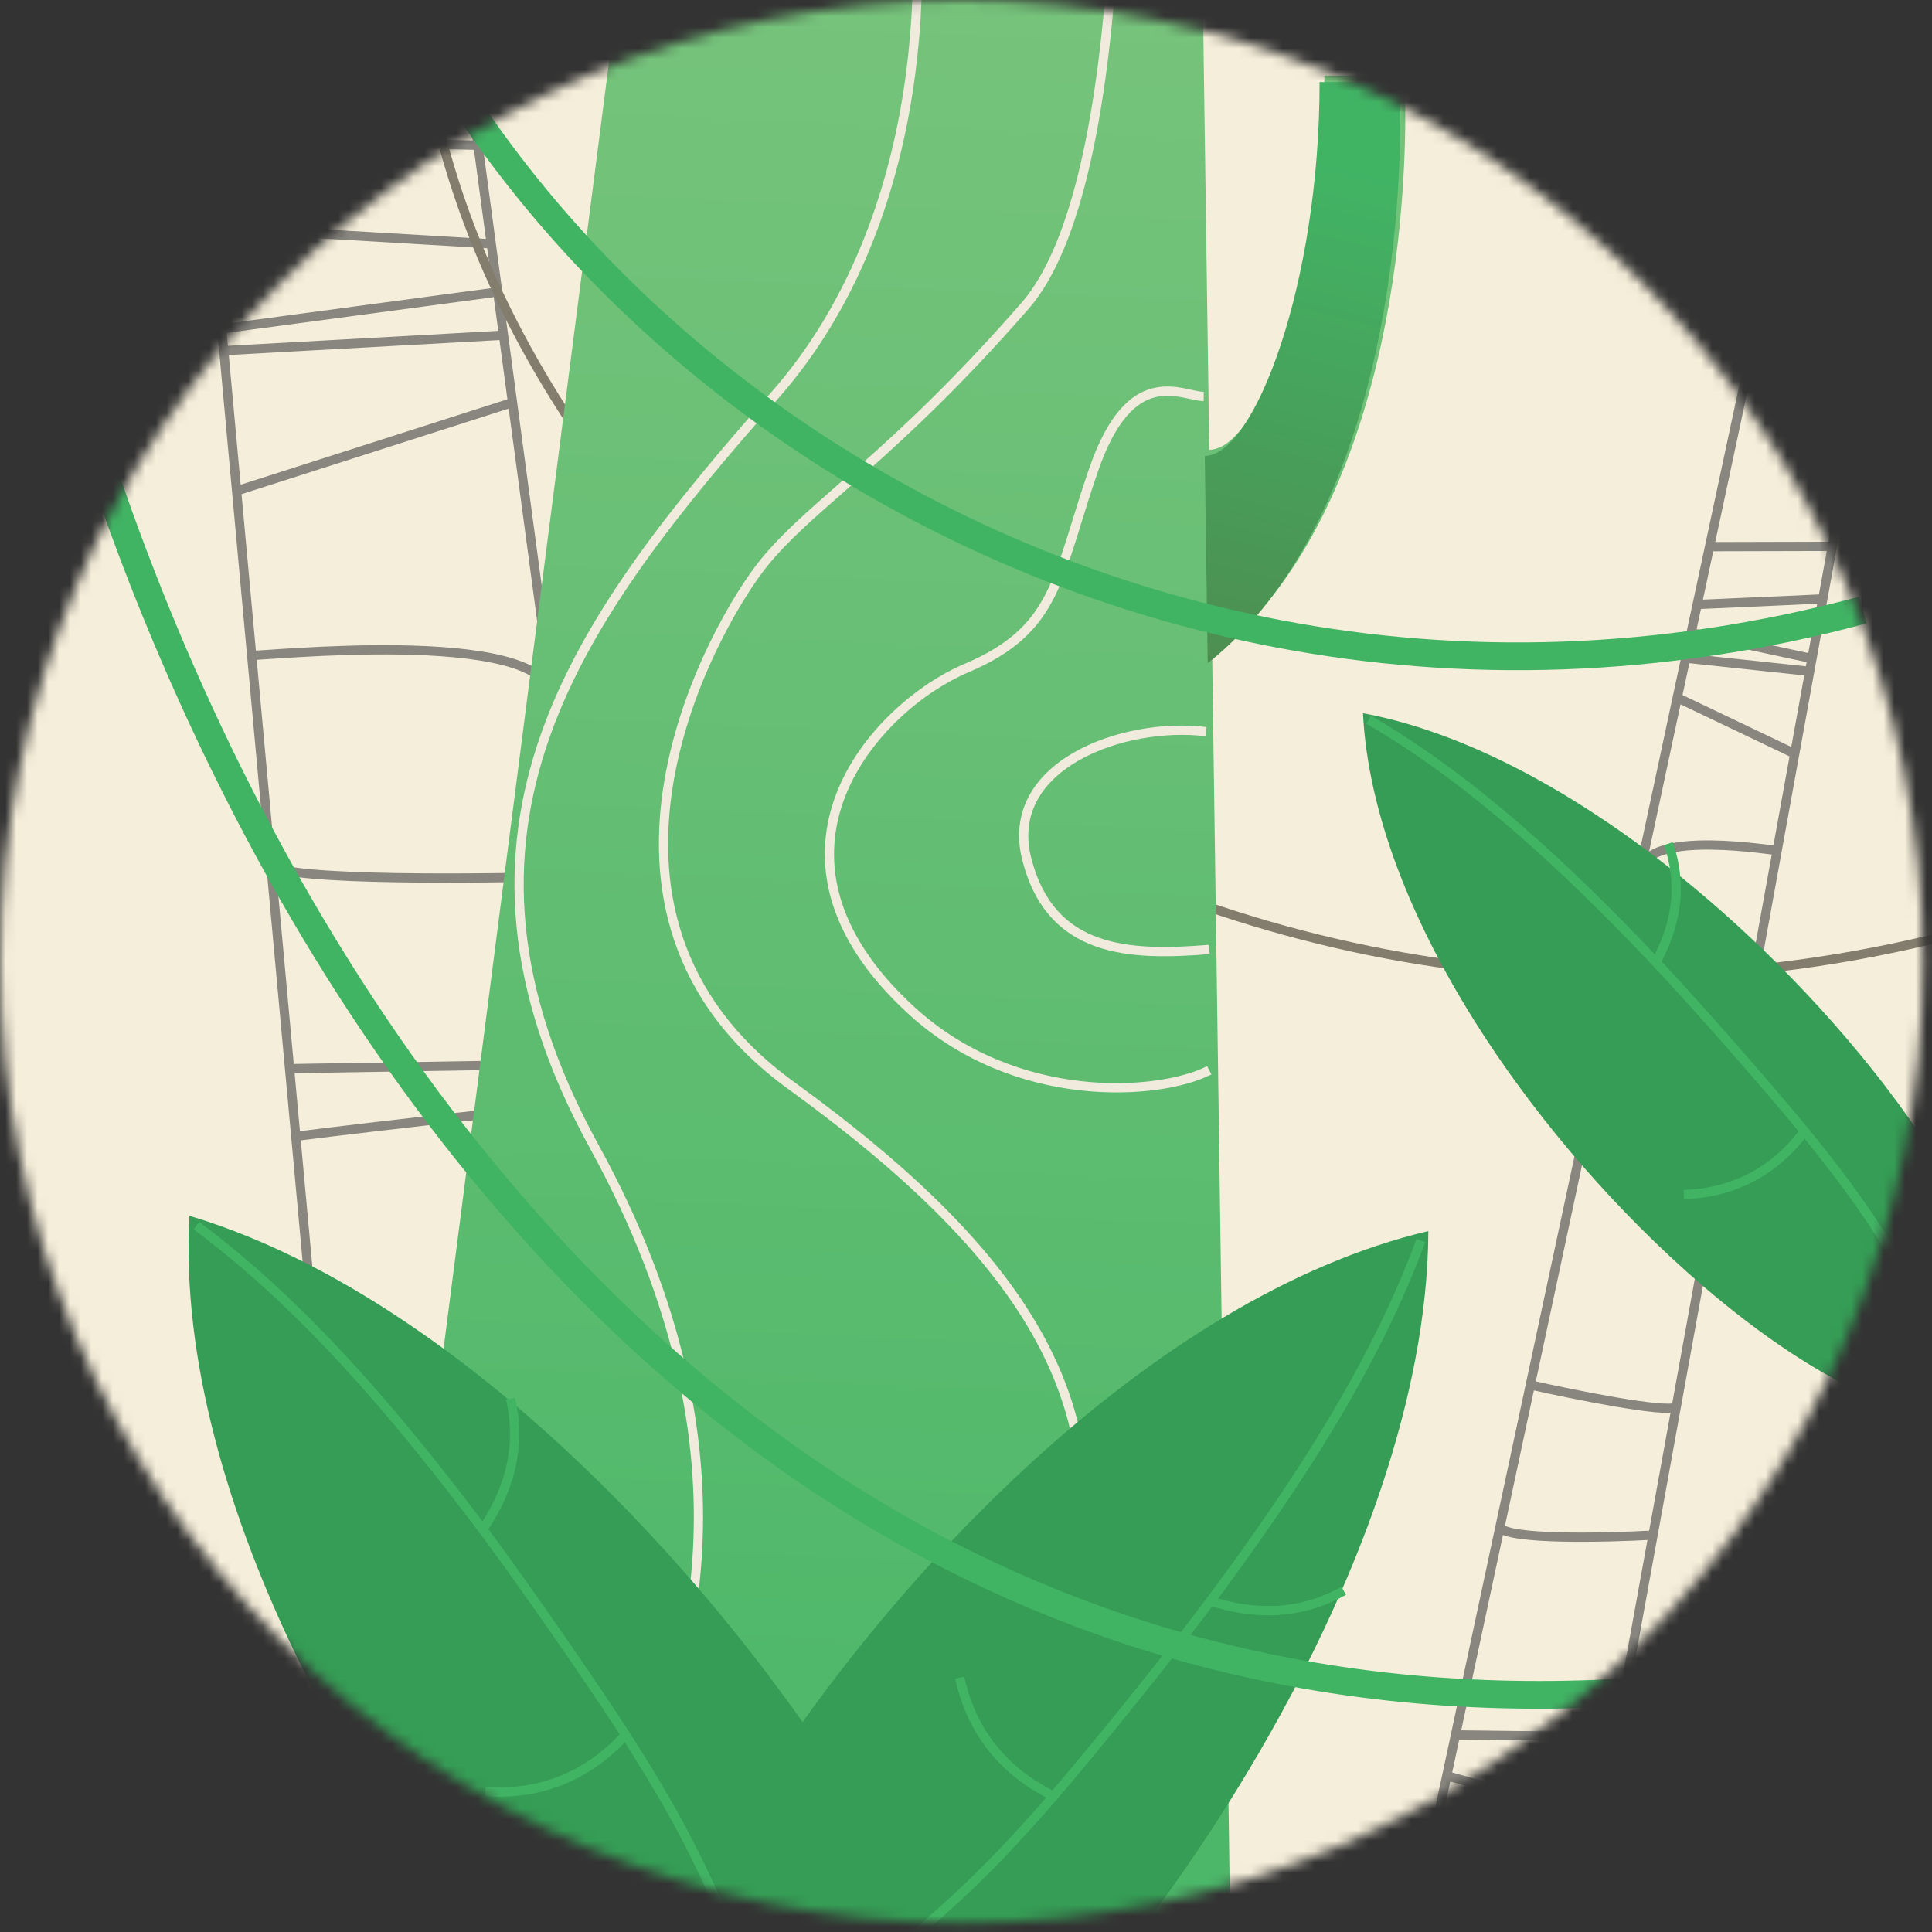 <svg width="180" height="180" viewBox="0 0 180 180" fill="none" xmlns="http://www.w3.org/2000/svg">
<rect x="0" y="0" width="180" height="180" fill="#333333" stroke="none"/>
<mask id="mask0_2116_3807" style="mask-type:alpha" maskUnits="userSpaceOnUse" x="0" y="0" width="180" height="180">
<circle cx="89.585" cy="89.585" r="89.585" fill="#F5EEDA"/>
</mask>
<g mask="url(#mask0_2116_3807)">
<rect y="-3.446" width="198.983" height="202.428" fill="#F5EEDA"/>
<g style="mix-blend-mode:multiply">
<path d="M35.862 -51.187L34.121 -64.177L11.409 -70.252L13.721 -45.028M35.862 -51.187L13.721 -45.028M35.862 -51.187L37.033 -42.453M13.721 -45.028L14.072 -41.199M14.072 -41.199L37.033 -42.453M14.072 -41.199L15.105 -29.938M37.033 -42.453L38.204 -33.718M38.204 -33.718L15.105 -29.938M38.204 -33.718L40.875 -13.786M15.105 -29.938L16.88 -10.57M16.88 -10.57L40.875 -13.786M16.88 -10.57L19.028 12.853M40.875 -13.786L44.537 13.538M44.537 13.538L19.028 12.853M44.537 13.538L45.768 22.72M19.028 12.853L19.792 21.186M19.792 21.186L45.768 22.72M19.792 21.186L20.659 30.645M45.768 22.72L46.368 27.199M46.368 27.199L20.659 30.645M46.368 27.199L46.909 31.231M20.659 30.645L20.845 32.672M20.845 32.672L46.909 31.231M20.845 32.672L22.043 45.735M46.909 31.231L47.749 37.502M47.749 37.502L22.043 45.735M47.749 37.502L51.411 64.825M22.043 45.735L23.447 61.05M23.447 61.05C24.114 61.188 50.541 58.33 51.411 64.825M23.447 61.05L25.243 80.643M51.411 64.825L53.663 81.622M53.663 81.622C44.855 81.891 26.841 82.071 25.243 80.643M53.663 81.622L56.004 99.091M25.243 80.643L26.977 99.562M56.004 99.091L26.977 99.562M56.004 99.091L56.514 102.899M26.977 99.562L27.556 105.868M27.556 105.868C35.678 104.855 52.84 102.844 56.514 102.899M27.556 105.868L31.541 149.335M56.514 102.899L62.367 146.571M62.367 146.571C53.119 147.887 34.007 150.281 31.541 149.335M62.367 146.571L65.399 169.191M31.541 149.335L33.399 169.604M33.399 169.604C43.155 170.273 63.214 171.126 65.399 169.191M33.399 169.604L36.331 201.585M65.399 169.191L69.812 202.114M36.331 201.585L69.812 202.114M36.331 201.585L37.508 214.423M69.812 202.114L70.682 208.609M70.682 208.609L37.508 214.423M70.682 208.609L73.924 232.796M37.508 214.423L39.16 232.44M39.16 232.44C48.247 234.794 67.921 238.161 73.924 232.796M39.16 232.44L41.493 257.89M73.924 232.796L81.008 285.651L44.487 290.546L41.493 257.89M77.336 254.454C66.575 258.48 44.341 264.804 41.493 257.89" stroke="#88867F" stroke-width="0.861"/>
</g>
<g style="mix-blend-mode:multiply">
<path d="M167.397 12.932L169.027 5.306L179.574 2.061L176.885 16.885M167.397 12.932L176.885 16.885M167.397 12.932L166.301 18.06M176.885 16.885L176.477 19.135M176.477 19.135L166.301 18.06M176.477 19.135L175.277 25.753M166.301 18.06L165.205 23.187M165.205 23.187L175.277 25.753M165.205 23.187L162.703 34.889M175.277 25.753L173.213 37.136M173.213 37.136L162.703 34.889M173.213 37.136L170.716 50.901M162.703 34.889L159.274 50.93M159.274 50.93L170.716 50.901M159.274 50.93L158.121 56.32M170.716 50.901L169.828 55.798M169.828 55.798L158.121 56.32M169.828 55.798L168.82 61.357M158.121 56.32L157.559 58.95M157.559 58.95L168.82 61.357M157.559 58.95L157.053 61.317M168.82 61.357L168.604 62.549M168.604 62.549L157.053 61.317M168.604 62.549L167.211 70.225M157.053 61.317L156.266 64.998M156.266 64.998L167.211 70.225M156.266 64.998L152.837 81.039M167.211 70.225L165.579 79.226M165.579 79.226C165.272 79.297 153.652 77.226 152.837 81.039M165.579 79.226L163.491 90.741M152.837 81.039L150.729 90.9M150.729 90.9C154.646 91.187 162.683 91.558 163.491 90.741M150.729 90.9L148.536 101.155M163.491 90.741L161.474 101.859M148.536 101.155L161.474 101.859M148.536 101.155L148.058 103.39M161.474 101.859L160.802 105.565M160.802 105.565C157.24 104.849 149.704 103.412 148.058 103.39M160.802 105.565L156.169 131.11M148.058 103.39L142.577 129.029M142.577 129.029C146.623 129.94 155.005 131.631 156.169 131.11M142.577 129.029L139.738 142.309M156.169 131.11L154.009 143.022M154.009 143.022C149.606 143.272 140.588 143.48 139.738 142.309M154.009 143.022L150.6 161.817M139.738 142.309L135.606 161.636M150.6 161.817L135.606 161.636M150.6 161.817L149.232 169.361M135.606 161.636L134.791 165.449M134.791 165.449L149.232 169.361M134.791 165.449L131.755 179.649M149.232 169.361L147.311 179.95M147.311 179.95C143.097 181.203 134.086 182.897 131.755 179.649M147.311 179.95L144.599 194.906M131.755 179.649L125.122 210.678L141.118 214.098L144.599 194.906M128.81 192.356C133.354 194.885 142.872 198.937 144.599 194.906" stroke="#88867F" stroke-width="0.861"/>
</g>
<path d="M38.829 -2.068C41.22 51.054 107.433 107.093 183.475 86.635" stroke="#837D6D" stroke-width="0.861"/>
<path d="M112.663 41.905L111.951 -8.165H85.242H58.532C51.657 45.341 40.719 130.418 32.818 191.797C27.274 234.871 23.224 266.274 23.124 266.901L54.259 268.177L115.919 270.704L113.47 98.629L112.938 61.236C128.129 49.194 131.433 23.155 130.876 7.046H123.397C123.397 25.902 117.292 41.905 112.663 41.905Z" fill="url(#paint0_linear_2116_3807)"/>
<path d="M122.944 7.647C122.944 26.487 116.86 42.477 112.246 42.477L112.52 61.792C127.659 49.76 130.952 23.743 130.397 7.647H122.944Z" fill="url(#paint1_linear_2116_3807)"/>
<path fill-rule="evenodd" clip-rule="evenodd" d="M102.846 -42.143C103.612 -32.746 104.142 -17.941 103.247 -4.075C102.8 2.859 101.997 9.546 100.692 15.2C99.385 20.867 97.586 25.44 95.183 28.196C89.016 35.269 84.092 39.837 80.138 43.339C79.425 43.971 78.742 44.569 78.087 45.142C75.124 47.736 72.749 49.816 70.854 52.142C68.534 54.992 63.52 63.17 61.902 72.7C60.278 82.259 62.071 93.218 73.441 101.465C84.623 109.576 92.737 117.428 97.023 125.912C101.296 134.368 101.788 143.493 97.634 154.218C93.975 163.667 86.88 171.887 79.824 180.062L79.824 180.062L79.823 180.063L79.823 180.063C78.859 181.18 77.895 182.297 76.941 183.415C69.04 192.68 61.793 202.101 60.601 213.296C59.414 224.442 62.869 238.242 66.56 249.405C68.409 254.995 70.322 259.941 71.757 263.583C71.935 264.037 72.107 264.471 72.269 264.882L72.269 264.883C72.76 266.124 73.171 267.167 73.478 267.982C73.683 268.525 73.838 268.958 73.937 269.277C73.987 269.437 74.02 269.56 74.039 269.649C74.046 269.682 74.05 269.706 74.052 269.722C74.054 269.74 74.055 269.747 74.055 269.747C74.055 269.747 74.056 269.74 74.058 269.727L74.906 269.879C74.928 269.743 74.902 269.593 74.879 269.483C74.852 269.355 74.809 269.203 74.756 269.031C74.649 268.687 74.487 268.234 74.281 267.687C73.972 266.866 73.557 265.816 73.067 264.574L73.064 264.568L72.841 264.004C72.748 263.767 72.652 263.525 72.554 263.276C71.122 259.638 69.215 254.711 67.375 249.144C63.688 237.994 60.289 224.348 61.455 213.402C62.616 202.504 69.68 193.267 77.597 183.984C78.546 182.871 79.508 181.757 80.473 180.64L80.473 180.639C87.518 172.48 94.718 164.14 98.435 154.543C102.667 143.616 102.185 134.232 97.788 125.531C93.405 116.856 85.152 108.903 73.936 100.767C62.907 92.767 61.165 82.184 62.748 72.859C64.337 63.505 69.273 55.459 71.522 52.696C73.368 50.43 75.677 48.408 78.637 45.816C79.295 45.239 79.986 44.634 80.712 43.992C84.683 40.474 89.635 35.88 95.833 28.771C98.377 25.854 100.214 21.111 101.529 15.408C102.848 9.692 103.655 2.954 104.105 -4.005C105.003 -17.923 104.47 -32.772 103.702 -42.199L102.846 -42.143ZM84.06 -14.592C85.055 -9.528 85.644 -0.869 84.158 8.595C82.673 18.058 79.12 28.294 71.859 36.548C62.701 46.959 54.376 57.108 50.398 68.388C46.407 79.704 46.803 92.123 54.992 107.035C63.088 121.774 65.1 134.321 64.561 144.393C64.021 154.47 60.926 162.095 58.764 166.997C57.297 170.324 54.597 174.889 51.361 180.36L51.361 180.36C49.841 182.931 48.203 185.701 46.519 188.636C41.266 197.791 35.599 208.505 31.813 219.606C28.769 228.53 28.126 239.654 28.547 249.906C28.969 260.165 30.458 269.593 31.705 275.148L32.543 274.971C31.306 269.465 29.825 260.089 29.405 249.885C28.986 239.674 29.632 228.675 32.626 219.899C36.385 208.876 42.019 198.219 47.264 189.077C48.924 186.184 50.548 183.437 52.062 180.877L52.063 180.876L52.064 180.875C55.318 175.372 58.062 170.733 59.55 167.358C61.726 162.425 64.87 154.686 65.418 144.454C65.966 134.216 63.915 121.507 55.743 106.627C47.664 91.918 47.305 79.757 51.208 68.689C55.124 57.585 63.339 47.547 72.506 37.126C79.905 28.715 83.505 18.311 85.007 8.743C86.508 -0.823 85.916 -9.585 84.903 -14.746L84.06 -14.592ZM112.152 36.509C111.928 36.503 111.656 36.455 111.318 36.385C111.224 36.365 111.124 36.343 111.021 36.321L111.02 36.321C110.766 36.266 110.487 36.205 110.2 36.153C109.382 36.006 108.42 35.916 107.401 36.171C105.329 36.69 103.222 38.58 101.479 43.634C100.854 45.444 100.345 47.091 99.884 48.584L99.883 48.585C99.706 49.158 99.536 49.709 99.369 50.237C98.764 52.151 98.2 53.779 97.484 55.203C96.071 58.017 94.055 60.069 89.876 61.842C85.535 63.684 80.185 68.09 77.929 73.919C76.797 76.844 76.445 80.13 77.397 83.619C78.349 87.105 80.595 90.759 84.605 94.439C89.548 98.976 95.418 100.998 100.634 101.586C105.836 102.173 110.438 101.339 112.864 100.102L112.465 99.33C110.228 100.471 105.804 101.302 100.716 100.728C95.641 100.156 89.956 98.192 85.178 93.805C81.261 90.211 79.124 86.694 78.225 83.403C77.327 80.115 77.657 77.018 78.731 74.243C80.886 68.673 86.041 64.413 90.221 62.639C94.561 60.797 96.739 58.616 98.252 55.603C99 54.114 99.582 52.43 100.188 50.511C100.358 49.973 100.53 49.417 100.708 48.84L100.708 48.84C101.169 47.351 101.671 45.725 102.291 43.929C103.995 38.988 105.956 37.427 107.622 37.01C108.472 36.797 109.296 36.866 110.063 37.004C110.334 37.052 110.588 37.108 110.836 37.161C110.944 37.185 111.05 37.208 111.156 37.23C111.495 37.301 111.834 37.364 112.142 37.373L112.152 36.509ZM112.409 67.738C108.491 67.253 103.662 68.046 100.079 70.092C98.284 71.116 96.779 72.469 95.871 74.157C94.957 75.855 94.663 77.865 95.25 80.159C96.407 84.679 98.903 87.047 102.087 88.177C105.225 89.29 108.997 89.189 112.706 88.891L112.623 88.029C108.911 88.328 105.306 88.408 102.361 87.363C99.462 86.334 97.169 84.202 96.082 79.956C95.547 77.867 95.819 76.08 96.628 74.578C97.441 73.067 98.812 71.816 100.513 70.845C103.922 68.898 108.564 68.13 112.318 68.596L112.409 67.738ZM25.955 542.159L25.588 541.45L25.197 542.146C22.002 547.834 19.839 555.48 18.527 563.763C17.618 569.506 17.115 575.568 16.965 581.52C15.84 579.732 14.656 577.998 13.421 576.347C9.42 571 4.87 566.507 0.057 563.912L-0.485 563.62L-0.566 564.255C-1.501 571.581 0.091 580.547 2.971 589.179C-4.598 584.243 -12.838 580.681 -20.101 580.433L-20.688 580.413L-20.51 581.003C-17.284 591.729 -7.228 603.259 2.894 611.267C7.963 615.277 13.078 618.428 17.405 620.163C19.568 621.03 21.553 621.552 23.248 621.64C23.862 621.671 24.445 621.647 24.987 621.558L25.002 621.56C25.151 621.627 25.303 621.681 25.458 621.724L25.57 621.755L25.683 621.725C25.807 621.692 25.929 621.652 26.049 621.604C26.121 621.599 26.194 621.591 26.266 621.582C26.763 621.651 27.291 621.668 27.846 621.639C29.541 621.552 31.526 621.03 33.689 620.163C38.017 618.428 43.132 615.277 48.2 611.267C58.323 603.259 68.378 591.729 71.605 581.003L71.782 580.413L71.196 580.433C64.024 580.678 55.9 584.153 48.41 588.993C51.317 580.32 52.93 571.301 51.991 563.938L51.91 563.303L51.368 563.595C46.555 566.19 42.004 570.683 38.004 576.03C36.582 577.93 35.228 579.942 33.954 582.018C33.52 567.412 31.049 552.004 25.955 542.159ZM47.242 589.763C50.261 581.104 52.005 572.056 51.227 564.678C46.756 567.237 42.485 571.49 38.679 576.577C37.018 578.796 35.449 581.171 33.993 583.626C34.032 585.602 34.033 587.558 33.999 589.479C33.924 593.674 33.678 597.709 33.276 601.42C34.671 599.977 36.174 598.535 37.761 597.122C40.676 594.525 43.886 592.014 47.242 589.763ZM33.113 602.83C34.696 601.145 36.438 599.45 38.299 597.792C40.922 595.456 43.774 593.2 46.748 591.145C45.448 594.696 43.942 598.163 42.319 601.4C39.38 607.259 36.071 612.333 32.929 615.771C31.358 617.49 29.842 618.785 28.449 619.567C28.421 619.583 28.392 619.599 28.364 619.615C28.641 619.229 28.906 618.8 29.158 618.335C30.131 616.539 30.966 614.11 31.655 611.227C32.248 608.746 32.737 605.913 33.113 602.83ZM32.291 602.458C32.766 598.476 33.055 594.071 33.138 589.464C33.164 588.017 33.169 586.551 33.154 585.073C31.478 588.024 29.969 591.068 28.663 594.081C27.695 596.316 26.839 598.53 26.111 600.675C26.918 603.049 27.573 605.345 28.055 607.494C29.283 605.852 30.708 604.159 32.291 602.458ZM28.292 608.605C29.392 607.088 30.673 605.516 32.104 603.927C31.755 606.517 31.324 608.905 30.817 611.026C30.269 613.322 29.634 615.293 28.925 616.863C29.109 615.183 29.021 613.179 28.701 610.958C28.592 610.2 28.455 609.414 28.292 608.605ZM27.383 608.415C26.964 606.416 26.384 604.271 25.661 602.039C24.913 604.385 24.325 606.631 23.918 608.708C24.251 609.185 24.567 609.657 24.863 610.122C25.104 610.499 25.332 610.873 25.547 611.242C25.762 610.873 25.991 610.499 26.231 610.122C26.588 609.562 26.973 608.992 27.383 608.415ZM26.03 612.102C26.304 611.614 26.603 611.116 26.927 610.607C27.145 610.266 27.373 609.921 27.611 609.572C27.707 610.096 27.791 610.609 27.863 611.108C28.206 613.489 28.269 615.562 28.029 617.214C28.003 617.39 27.974 617.561 27.942 617.726C27.899 617.117 27.778 616.475 27.59 615.809C27.266 614.658 26.735 613.412 26.03 612.102ZM25.065 612.102C24.791 611.614 24.491 611.116 24.167 610.607C24.017 610.371 23.862 610.134 23.701 609.894C23.651 610.198 23.604 610.497 23.561 610.791C23.248 612.966 23.169 614.885 23.34 616.46C23.387 616.246 23.442 616.029 23.504 615.809C23.828 614.658 24.359 613.412 25.065 612.102ZM24.087 619.251C23.883 618.381 23.954 617.309 24.309 616.05C24.573 615.112 24.991 614.089 25.547 613C26.104 614.089 26.521 615.112 26.785 616.051C27.225 617.612 27.229 618.887 26.811 619.844C26.53 620.082 26.204 620.274 25.833 620.421C25.607 620.43 25.388 620.419 25.177 620.386C25.014 620.317 24.86 620.239 24.714 620.152C24.478 619.904 24.269 619.603 24.087 619.251ZM28.068 620.742C28.333 620.624 28.6 620.489 28.868 620.339C30.364 619.498 31.947 618.136 33.551 616.38C36.762 612.868 40.112 607.721 43.072 601.818C44.879 598.216 46.547 594.32 47.951 590.329C55.393 585.378 63.494 581.764 70.618 581.343C67.281 591.64 57.579 602.749 47.7 610.565C42.672 614.542 37.628 617.643 33.398 619.339C31.395 620.142 29.591 620.623 28.068 620.742ZM-19.523 581.343C-12.309 581.77 -4.091 585.472 3.429 590.52C4.843 594.556 6.527 598.496 8.352 602.135C11.313 608.039 14.663 613.185 17.873 616.698C19.477 618.453 21.061 619.815 22.557 620.656C22.586 620.673 22.616 620.689 22.645 620.705C21.206 620.542 19.535 620.076 17.696 619.339C13.466 617.643 8.422 614.542 3.394 610.565C-6.485 602.749 -16.187 591.64 -19.523 581.343ZM25.206 600.677C24.375 603.156 23.713 605.544 23.241 607.765C21.97 606.041 20.477 604.257 18.81 602.465C18.288 598.435 17.95 593.975 17.828 589.312C17.787 587.739 17.771 586.144 17.779 584.536C19.652 587.751 21.329 591.094 22.761 594.399C23.682 596.523 24.501 598.631 25.206 600.677ZM23.014 608.9C21.874 607.3 20.528 605.637 19.014 603.954C19.384 606.509 19.832 608.868 20.348 610.968C21.019 613.697 21.802 615.971 22.673 617.663C22.629 617.45 22.591 617.23 22.558 617.005C22.301 615.236 22.374 613.068 22.724 610.641C22.805 610.075 22.902 609.494 23.014 608.9ZM19.512 611.174C18.906 608.708 18.394 605.897 17.99 602.84C16.405 601.151 14.66 599.454 12.795 597.792C10.257 595.532 7.504 593.345 4.634 591.344C5.944 594.937 7.465 598.444 9.106 601.717C12.045 607.576 15.354 612.65 18.495 616.088C20.067 617.807 21.583 619.102 22.975 619.884C23.013 619.905 23.051 619.926 23.088 619.946C22.72 619.475 22.372 618.927 22.044 618.318C21.073 616.513 20.225 614.073 19.512 611.174ZM13.334 597.122C14.918 598.533 16.418 599.972 17.811 601.413C17.366 597.66 17.078 593.577 16.967 589.335C16.914 587.292 16.901 585.212 16.933 583.113C15.619 580.952 14.219 578.862 12.746 576.894C8.94 571.807 4.668 567.554 0.198 564.995C-0.577 572.338 1.147 581.336 4.14 589.956C7.392 592.158 10.501 594.599 13.334 597.122ZM23.536 594.024C24.316 595.825 25.026 597.617 25.656 599.372C26.314 597.516 27.061 595.617 27.889 593.707C29.387 590.25 31.151 586.751 33.127 583.394C32.819 568.811 30.471 553.301 25.557 543.284C22.644 548.768 20.627 556.011 19.378 563.898C18.407 570.028 17.903 576.531 17.798 582.873C19.977 586.484 21.912 590.278 23.536 594.024Z" fill="#F1EBDD"/>
<path d="M28.004 155.083C21.157 141.126 16.916 126.446 17.648 113.274C21.383 114.389 25.134 115.943 28.86 117.862C32.309 119.639 35.737 121.728 39.109 124.071C42.069 126.127 44.987 128.378 47.84 130.784C48.8 131.593 49.752 132.42 50.697 133.263C54.866 136.985 58.877 141.018 62.656 145.232C65.751 148.683 68.69 152.254 71.433 155.875C72.508 157.293 73.554 158.719 74.566 160.148C76.627 163.056 78.553 165.976 80.325 168.873C81.332 170.52 82.29 172.159 83.193 173.784C92.479 190.477 96.112 205.659 90.06 212.052C82.103 215.86 67.769 207.177 53.936 192.487C52.658 191.131 51.385 189.723 50.122 188.27C48.899 186.862 47.685 185.411 46.485 183.922C42.078 178.454 37.86 172.465 34.073 166.186C32.323 163.282 30.665 160.317 29.123 157.312C28.743 156.571 28.37 155.828 28.004 155.083Z" fill="#359D55"/>
<path d="M95.895 136.444C107.349 125.933 120.232 117.717 133.075 114.697C133.061 118.595 132.63 122.633 131.841 126.749C131.112 130.56 130.076 134.438 128.781 138.335C127.646 141.755 126.311 145.19 124.809 148.606C124.304 149.756 123.779 150.903 123.238 152.047C120.846 157.099 118.11 162.085 115.135 166.901C112.7 170.844 110.104 174.673 107.406 178.328C106.349 179.76 105.277 181.165 104.192 182.541C101.985 185.338 99.728 188.011 97.45 190.529C96.155 191.961 94.853 193.342 93.55 194.669C80.161 208.293 66.623 216.067 58.781 212.068C52.88 205.511 57.159 189.308 67.342 171.888C68.282 170.279 69.273 168.66 70.31 167.037C71.315 165.467 72.363 163.892 73.453 162.32C77.453 156.548 82.006 150.809 86.96 145.403C89.25 142.904 91.626 140.475 94.073 138.147C94.676 137.573 95.284 137.005 95.895 136.444Z" fill="#359D55"/>
<path d="M137.475 95.278C131.572 85.91 127.461 75.833 126.985 66.449C129.715 66.956 132.489 67.774 135.272 68.852C137.85 69.85 140.435 71.071 143 72.476C145.252 73.709 147.488 75.083 149.69 76.571C150.431 77.072 151.168 77.586 151.901 78.112C155.135 80.433 158.28 82.987 161.274 85.687C163.726 87.897 166.077 90.205 168.294 92.562C169.162 93.485 170.01 94.416 170.835 95.352C172.514 97.256 174.099 99.179 175.572 101.097C176.41 102.187 177.212 103.276 177.975 104.358C185.811 115.48 189.53 125.96 185.726 130.944C180.378 134.241 169.571 129.173 158.664 119.813C157.657 118.949 156.649 118.048 155.645 117.114C154.672 116.209 153.703 115.274 152.741 114.309C149.207 110.769 145.767 106.846 142.612 102.684C141.153 100.76 139.755 98.785 138.436 96.773C138.111 96.277 137.79 95.779 137.475 95.278Z" fill="#359D55"/>
<path d="M68.482 180.823C65.732 175.031 64.377 171.13 58.282 161.64M18.294 114.195C28.26 121.585 36.969 131.83 44.974 142.488M44.974 142.488C46.35 140.422 48.904 136.149 47.57 130.306M44.974 142.488C48.59 147.304 55.278 156.963 58.282 161.64M58.282 161.64C54.087 166.208 49.288 167.204 45.222 166.915" stroke="#41B464" stroke-width="0.861"/>
<path d="M82.642 182.545C87.42 178.271 90.78 175.869 98.161 167.341M132.375 115.577C128.102 127.225 120.735 138.473 112.773 149.163M112.773 149.163C115.144 149.9 119.964 151.142 125.192 148.211M112.773 149.163C109.175 153.993 101.799 163.137 98.161 167.341M98.161 167.341C92.594 164.608 90.282 160.285 89.411 156.303" stroke="#41B464" stroke-width="0.861"/>
<path d="M179.17 121.457C176.132 116.577 174.534 113.243 168.124 105.396M127.513 67.051C137.204 72.674 146.04 80.947 154.282 89.652M154.282 89.652C155.322 87.691 157.207 83.662 155.439 78.604M154.282 89.652C158.007 93.586 164.965 101.528 168.124 105.396M168.124 105.396C164.79 109.84 160.565 111.172 156.875 111.296" stroke="#41B464" stroke-width="0.861"/>
<path d="M28.929 -31.872C31.32 21.251 97.533 77.289 173.575 56.831" stroke="#41B464" stroke-width="2.584"/>
<path d="M-0.359 -4.307C2.032 48.815 50.392 178.74 171.848 155.051" stroke="#41B464" stroke-width="2.584"/>
</g>
<defs>
<linearGradient id="paint0_linear_2116_3807" x1="87.863" y1="-51.684" x2="76.665" y2="216.21" gradientUnits="userSpaceOnUse">
<stop stop-color="#83C781"/>
<stop offset="1" stop-color="#41B464"/>
</linearGradient>
<linearGradient id="paint1_linear_2116_3807" x1="126.825" y1="15.563" x2="112.272" y2="74.147" gradientUnits="userSpaceOnUse">
<stop stop-color="#41B464"/>
<stop offset="1" stop-color="#50854C"/>
</linearGradient>
</defs>
</svg>
